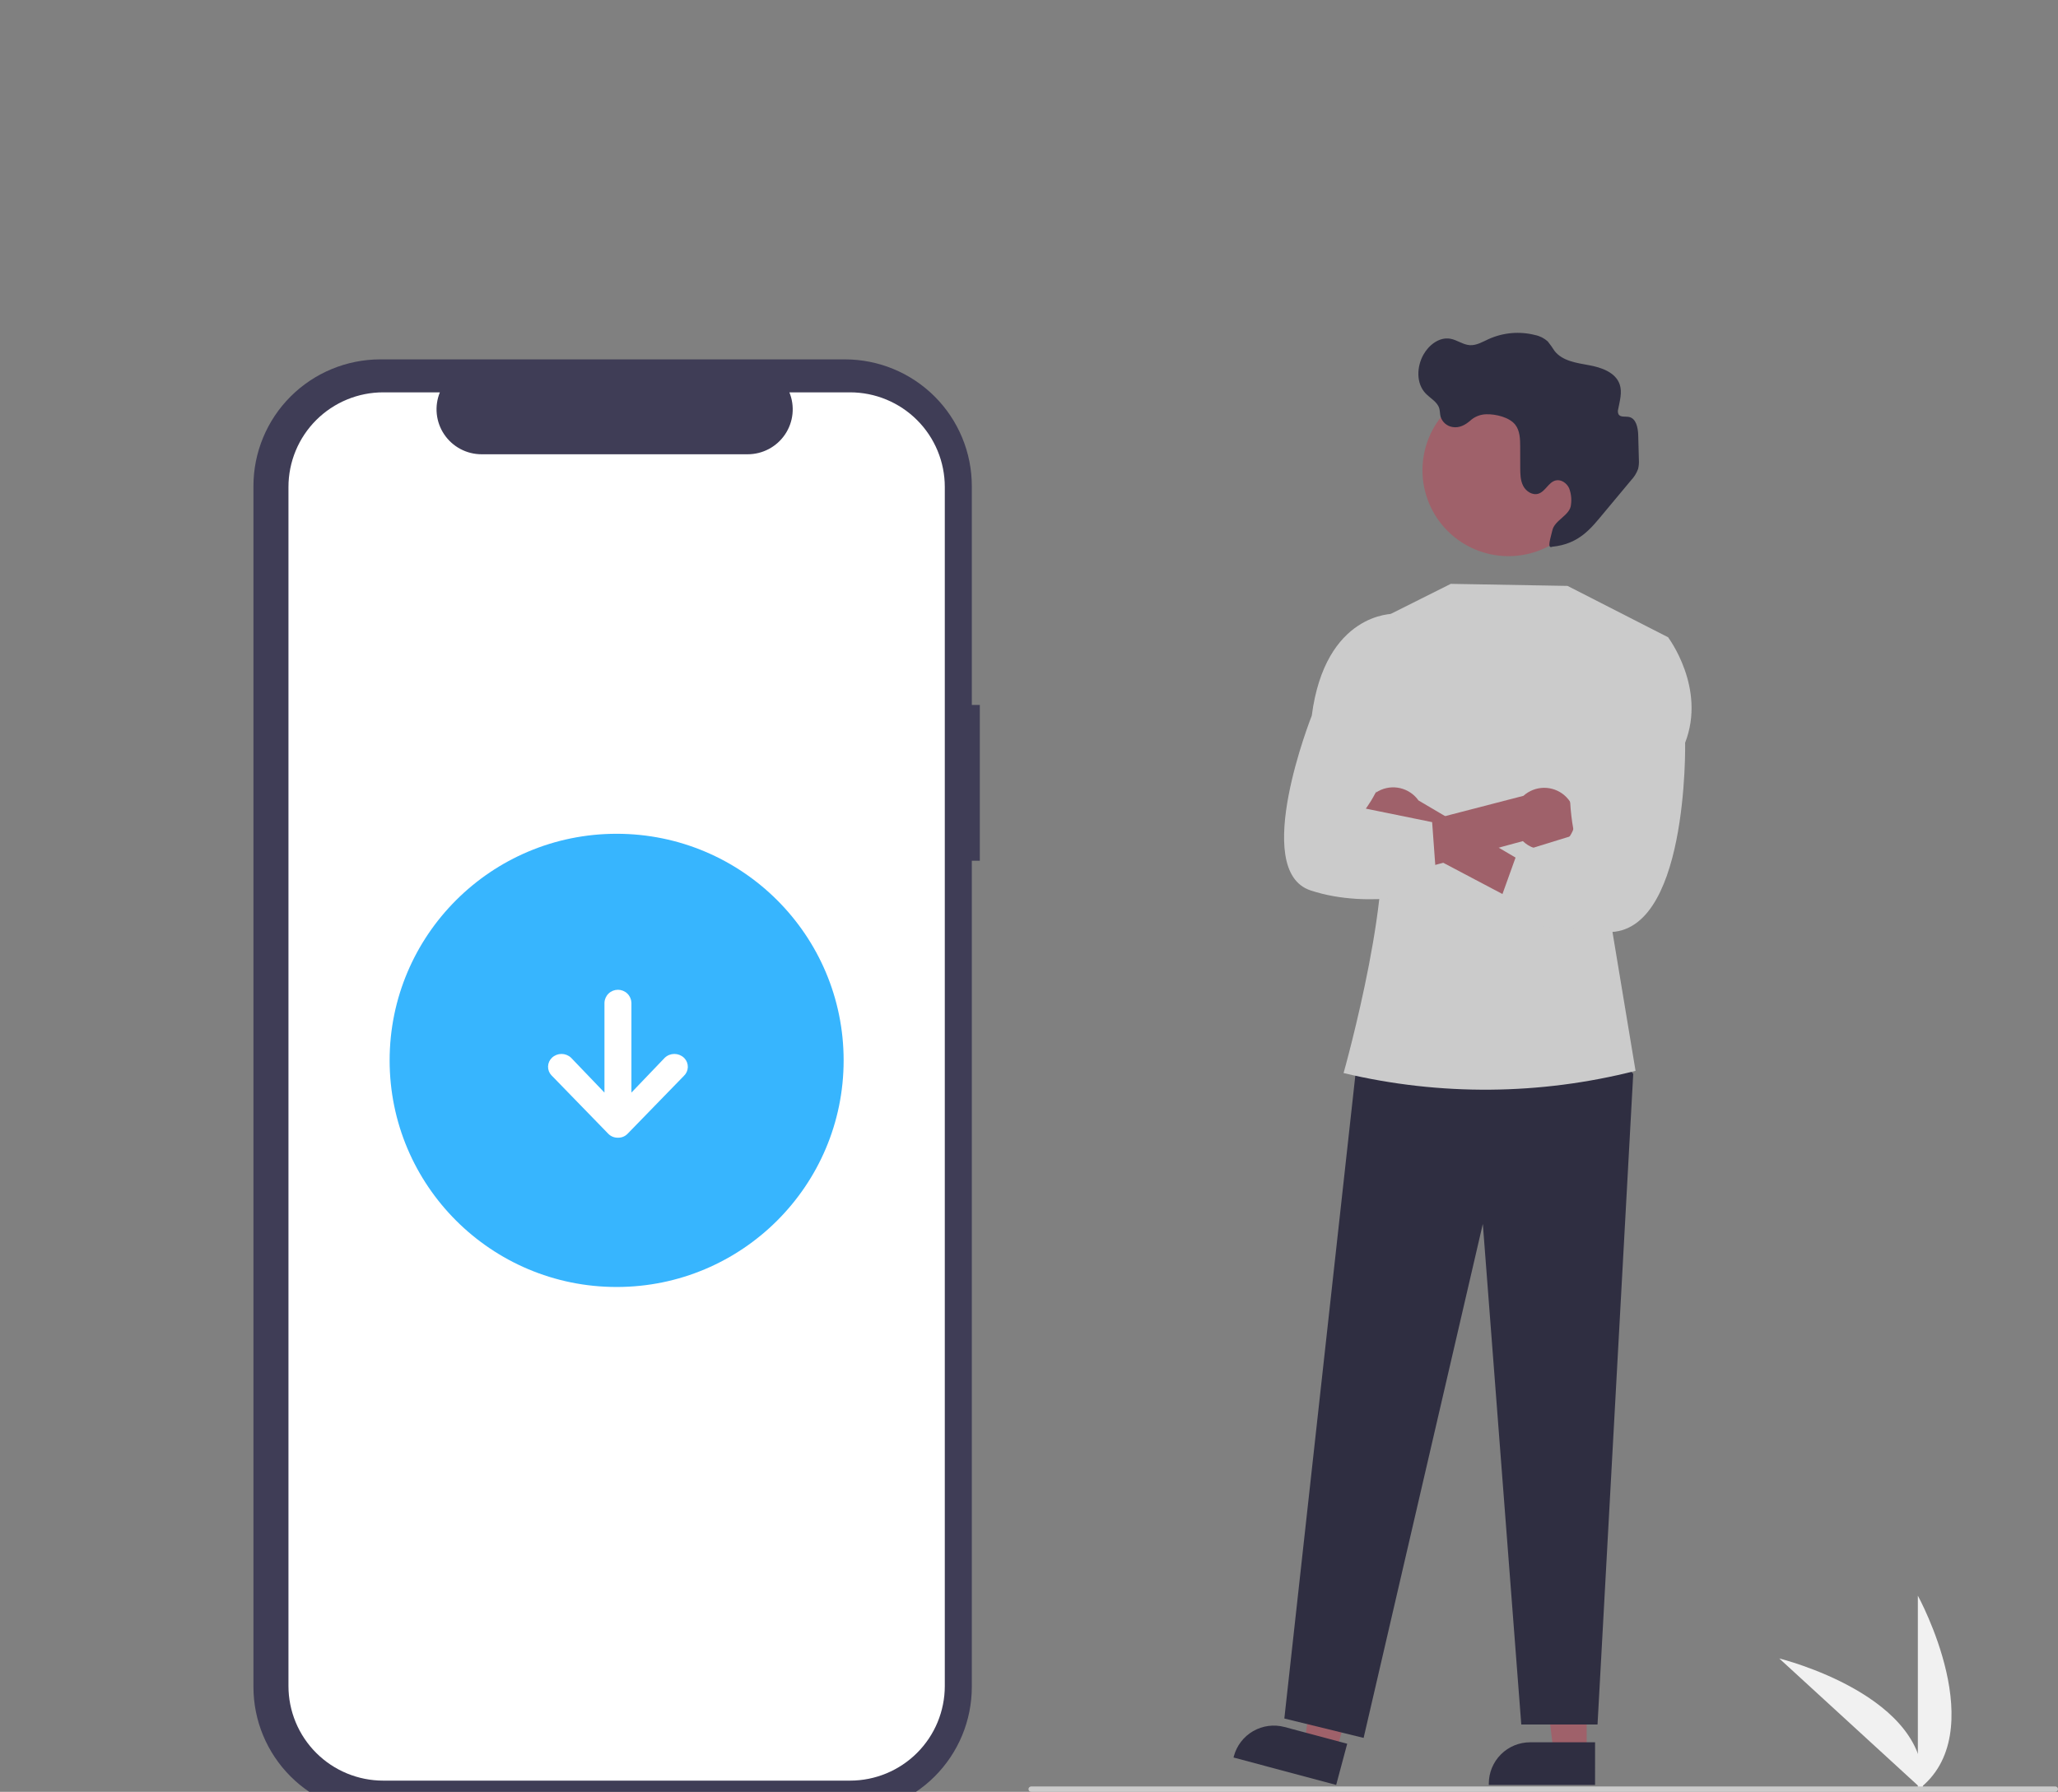 <svg width="263" height="229" viewBox="0 0 263 229" fill="none" xmlns="http://www.w3.org/2000/svg">
<rect x="0" y="0" width="263" height="229" fill="#808080" stroke="none"/>
<g clip-path="url(#clip0_169_303)">
<path d="M245.09 228.74V203.931C245.09 203.931 254.774 221.519 245.09 228.74Z" fill="#F1F1F1"/>
<path d="M245.688 228.735L227.382 211.958C227.382 211.958 246.909 216.73 245.688 228.735Z" fill="#F1F1F1"/>
<path d="M125.215 90.094H124.192V62.12C124.192 57.826 122.483 53.708 119.442 50.672C116.4 47.635 112.275 45.929 107.974 45.929H48.607C46.477 45.929 44.368 46.348 42.401 47.162C40.433 47.975 38.645 49.168 37.139 50.672C35.633 52.175 34.439 53.96 33.624 55.924C32.809 57.889 32.389 59.994 32.389 62.12V215.589C32.389 219.883 34.098 224.001 37.139 227.037C40.181 230.074 44.306 231.779 48.607 231.779H107.974C112.275 231.78 116.4 230.074 119.441 227.037C122.483 224.001 124.192 219.883 124.192 215.589V110.007H125.215V90.094Z" fill="#3F3D56"/>
<path d="M108.628 50.142H100.879C101.235 51.014 101.371 51.96 101.275 52.897C101.179 53.834 100.853 54.733 100.327 55.515C99.8 56.297 99.09 56.938 98.257 57.381C97.424 57.824 96.495 58.056 95.551 58.056H61.541C60.597 58.056 59.668 57.824 58.836 57.381C58.003 56.938 57.292 56.297 56.766 55.515C56.239 54.733 55.914 53.834 55.817 52.897C55.721 51.96 55.857 51.014 56.213 50.142H48.975C47.385 50.142 45.81 50.454 44.341 51.062C42.871 51.67 41.536 52.56 40.411 53.683C39.287 54.806 38.395 56.139 37.786 57.606C37.178 59.072 36.864 60.645 36.864 62.233V215.476C36.864 217.064 37.177 218.636 37.786 220.103C38.395 221.57 39.287 222.903 40.411 224.026C41.536 225.149 42.871 226.039 44.341 226.647C45.81 227.254 47.385 227.567 48.975 227.567H108.628C111.84 227.567 114.921 226.293 117.192 224.026C119.463 221.758 120.739 218.683 120.739 215.476V62.233C120.739 60.645 120.426 59.073 119.818 57.606C119.209 56.139 118.317 54.806 117.192 53.683C116.067 52.56 114.732 51.67 113.263 51.062C111.794 50.454 110.219 50.142 108.628 50.142Z" fill="white"/>
<path d="M78.802 164.479C94.823 164.479 107.811 151.513 107.811 135.518C107.811 119.524 94.823 106.558 78.802 106.558C62.781 106.558 49.793 119.524 49.793 135.518C49.793 151.513 62.781 164.479 78.802 164.479Z" fill="#37B5FE"/>
<path d="M87.398 137.497L80.184 144.915C80.027 145.073 79.839 145.197 79.633 145.281C79.426 145.364 79.204 145.404 78.982 145.399H78.958C78.734 145.404 78.512 145.363 78.305 145.28C78.098 145.197 77.91 145.073 77.752 144.915L70.541 137.497C70.517 137.47 70.49 137.446 70.466 137.422C70.178 137.114 70.024 136.704 70.038 136.283C70.053 135.862 70.234 135.464 70.541 135.176C70.871 134.867 71.305 134.695 71.757 134.695C72.209 134.695 72.644 134.867 72.974 135.176L77.247 139.634V128.138C77.267 127.696 77.457 127.277 77.778 126.971C78.099 126.665 78.526 126.494 78.97 126.494C79.414 126.494 79.841 126.665 80.161 126.971C80.482 127.277 80.672 127.696 80.692 128.138V139.634L84.962 135.176C85.292 134.867 85.728 134.695 86.18 134.695C86.632 134.695 87.068 134.867 87.398 135.176C87.422 135.2 87.446 135.224 87.474 135.251C87.761 135.56 87.914 135.969 87.9 136.39C87.885 136.811 87.705 137.209 87.398 137.497Z" fill="white"/>
<path d="M202.766 224.04L198.555 224.04L196.551 207.822L202.767 207.823L202.766 224.04Z" fill="#9F616A"/>
<path d="M203.84 228.116L190.261 228.115V227.944C190.261 226.544 190.818 225.202 191.809 224.212C192.8 223.223 194.144 222.667 195.546 222.667L203.841 222.667L203.84 228.116Z" fill="#2F2E41"/>
<path d="M170.772 223.901L166.703 222.815L168.963 206.632L174.968 208.235L170.772 223.901Z" fill="#9F616A"/>
<path d="M170.755 228.116L157.636 224.613L157.68 224.448C158.043 223.096 158.928 221.943 160.141 221.242C161.355 220.542 162.798 220.352 164.152 220.713L172.165 222.852L170.755 228.116Z" fill="#2F2E41"/>
<path d="M205.189 133.155L208.717 137.247L204.155 220.391H194.41L189.496 156.414L174.262 222.107L164.131 219.627L173.343 136.188L205.189 133.155Z" fill="#2F2E41"/>
<path d="M175.698 79.476L185.401 74.617L200.323 74.879L213.164 81.439L205.858 117.864L209.014 136.856C196.816 139.962 184.046 140.067 171.798 137.162L171.701 137.139C171.701 137.139 178.954 111.447 175.866 103.606L175.698 79.476Z" fill="#CBCBCB"/>
<path d="M203.769 60.062C203.758 57.155 202.593 54.371 200.528 52.321C198.463 50.271 195.668 49.122 192.755 49.128C189.843 49.133 187.052 50.292 184.995 52.349C182.938 54.407 181.782 57.196 181.782 60.103C181.782 63.01 182.938 65.799 184.995 67.856C187.052 69.914 189.843 71.073 192.755 71.078C195.668 71.083 198.463 69.935 200.528 67.885C202.593 65.835 203.758 63.051 203.769 60.143C203.769 60.116 203.769 60.089 203.769 60.062Z" fill="#9F616A"/>
<path d="M187.853 53.791C188.422 53.256 189.172 52.954 189.954 52.945C191.129 52.907 192.889 53.323 193.638 54.276C194.239 55.042 194.268 56.096 194.271 57.07L194.277 59.757C194.279 60.552 194.288 61.381 194.65 62.09C195.012 62.798 195.843 63.336 196.601 63.094C197.501 62.808 197.897 61.614 198.817 61.399C199.508 61.238 200.218 61.742 200.519 62.383C200.775 63.047 200.859 63.764 200.765 64.47C200.678 65.877 198.657 66.435 198.371 67.816C198.205 68.614 197.625 70.207 198.371 69.873C201.806 69.53 203.314 67.527 204.886 65.641L208.432 61.389C208.837 60.966 209.148 60.464 209.345 59.913C209.433 59.528 209.465 59.131 209.439 58.737C209.42 57.679 209.391 56.623 209.353 55.566C209.319 54.643 209.087 53.479 208.181 53.289C207.71 53.19 207.087 53.362 206.838 52.951C206.745 52.745 206.729 52.512 206.795 52.296C206.995 51.241 207.333 50.137 206.985 49.121C206.46 47.589 204.654 46.96 203.058 46.671C201.462 46.382 199.67 46.133 198.669 44.86C198.4 44.437 198.11 44.029 197.797 43.637C197.338 43.22 196.773 42.936 196.164 42.815C194.183 42.314 192.09 42.499 190.228 43.341C189.456 43.692 188.68 44.166 187.833 44.112C186.954 44.057 186.202 43.439 185.334 43.288C183.931 43.045 182.59 44.095 181.899 45.337C181.042 46.877 180.963 48.985 182.173 50.267C182.777 50.906 183.678 51.346 183.929 52.188C184.031 52.531 184.007 52.9 184.097 53.246C184.202 53.59 184.403 53.898 184.676 54.134C184.949 54.37 185.283 54.524 185.639 54.578C186.497 54.717 187.223 54.325 187.853 53.791Z" fill="#2F2E41"/>
<path d="M174.359 106.034C174.568 106.569 174.892 107.052 175.308 107.449C175.724 107.846 176.222 108.148 176.768 108.332C177.313 108.516 177.892 108.578 178.464 108.514C179.036 108.451 179.587 108.263 180.079 107.963L199.781 118.361L200.419 113.569L181.275 102.299C180.716 101.508 179.887 100.95 178.943 100.729C178 100.507 177.008 100.64 176.155 101.1C175.303 101.56 174.649 102.317 174.318 103.226C173.987 104.135 174.002 105.134 174.359 106.034Z" fill="#9F616A"/>
<path d="M200.614 106.862C200.293 107.339 199.871 107.74 199.378 108.036C198.885 108.333 198.332 108.518 197.76 108.578C197.188 108.639 196.609 108.573 196.065 108.386C195.52 108.199 195.024 107.895 194.61 107.496L173.106 113.338L173.294 107.254L194.684 101.708C195.403 101.058 196.334 100.694 197.304 100.684C198.273 100.675 199.212 101.02 199.942 101.656C200.673 102.291 201.145 103.172 201.269 104.131C201.393 105.091 201.16 106.063 200.614 106.862Z" fill="#9F616A"/>
<path d="M208.971 81.701L213.164 81.439C213.164 81.439 218.072 87.905 215.35 94.922C215.35 94.922 215.821 120.128 204.949 119.092C194.077 118.057 190.641 118.057 190.641 118.057L193.905 108.969L201.206 106.719C201.206 106.719 198.956 96.809 203.215 92.687L208.971 81.701Z" fill="#CBCBCB"/>
<path d="M178.695 81.479L178.103 78.447C178.103 78.447 169.364 78.242 167.636 91.462C167.636 91.462 159.777 111.247 167.48 113.795C175.183 116.342 183.656 113.795 183.656 113.795L183.018 105.07L174.542 103.343C174.542 103.343 178.921 97.688 176.536 92.783L178.695 81.479Z" fill="#CBCBCB"/>
<path d="M262.656 229H131.775C131.684 229 131.596 228.964 131.532 228.9C131.467 228.835 131.431 228.748 131.431 228.657C131.431 228.566 131.467 228.479 131.532 228.415C131.596 228.35 131.684 228.314 131.775 228.314H262.656C262.748 228.314 262.835 228.35 262.899 228.415C262.964 228.479 263 228.566 263 228.657C263 228.748 262.964 228.835 262.899 228.9C262.835 228.964 262.748 229 262.656 229Z" fill="#CBCBCB"/>
</g>
<defs>
<clipPath id="clip0_169_303">
<rect width="263" height="229" fill="white"/>
</clipPath>
</defs>
</svg>
